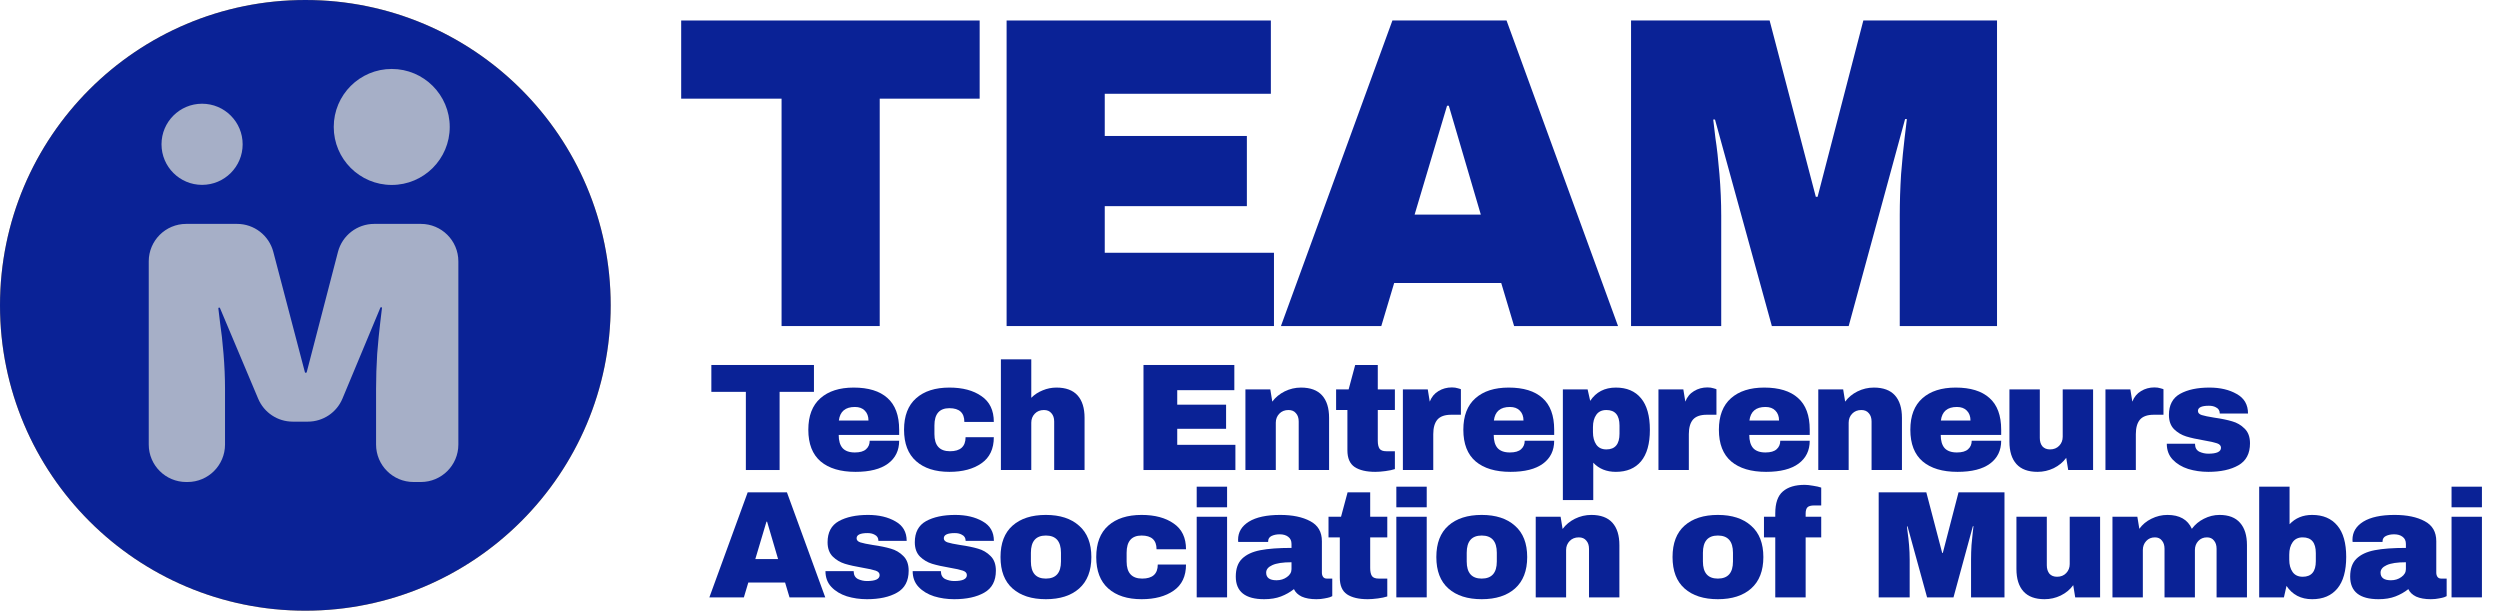 <svg width="131" height="32" viewBox="0 0 131 32" fill="none" xmlns="http://www.w3.org/2000/svg">
<path d="M46.097 5.17V17.085H40.954V5.17H35.694V1.074H51.334V5.17H46.097Z" fill="#0A2296"/>
<path d="M52.746 1.074H66.593V4.914H57.889V7.125H65.336V10.802H57.889V13.245H66.756V17.085H52.746V1.074Z" fill="#0A2296"/>
<path d="M79.339 17.085L78.664 14.828H73.055L72.38 17.085H67.121L72.962 1.074H78.943L84.785 17.085H79.339ZM74.126 11.244H77.594L75.918 5.542H75.825L74.126 11.244Z" fill="#0A2296"/>
<path d="M99.547 17.085V11.314C99.547 10.6 99.57 9.871 99.617 9.126C99.679 8.366 99.741 7.73 99.803 7.218C99.865 6.706 99.904 6.38 99.92 6.24H99.826L96.871 17.085H92.845L89.866 6.263H89.773C89.788 6.403 89.827 6.729 89.889 7.241C89.967 7.737 90.037 8.366 90.099 9.126C90.161 9.871 90.192 10.6 90.192 11.314V17.085H85.467V1.074H92.728L95.149 10.313H95.242L97.639 1.074H104.644V17.085H99.547Z" fill="#0A2296"/>
<path d="M40.851 20.533V24.629H39.083V20.533H37.275V19.125H42.651V20.533H40.851Z" fill="#0A2296"/>
<path d="M44.732 20.309C45.505 20.309 46.094 20.49 46.5 20.853C46.91 21.215 47.116 21.77 47.116 22.517V22.789H43.948C43.948 23.093 44.014 23.322 44.148 23.477C44.286 23.631 44.502 23.709 44.796 23.709C45.062 23.709 45.257 23.653 45.38 23.541C45.508 23.429 45.572 23.279 45.572 23.093H47.116C47.116 23.605 46.921 24.005 46.532 24.293C46.142 24.581 45.574 24.725 44.828 24.725C44.044 24.725 43.436 24.544 43.004 24.181C42.572 23.813 42.356 23.258 42.356 22.517C42.356 21.791 42.566 21.242 42.988 20.869C43.409 20.495 43.99 20.309 44.732 20.309ZM44.796 21.325C44.294 21.325 44.014 21.562 43.956 22.037H45.508C45.508 21.818 45.444 21.645 45.316 21.517C45.193 21.389 45.02 21.325 44.796 21.325Z" fill="#0A2296"/>
<path d="M49.748 20.309C50.441 20.309 51.001 20.458 51.428 20.757C51.86 21.05 52.076 21.501 52.076 22.109H50.532C50.532 21.629 50.27 21.389 49.748 21.389C49.225 21.389 48.964 21.69 48.964 22.293V22.749C48.964 23.346 49.236 23.645 49.78 23.645C50.324 23.645 50.596 23.399 50.596 22.909H52.076C52.076 23.522 51.86 23.978 51.428 24.277C51.001 24.576 50.441 24.725 49.748 24.725C49.006 24.725 48.425 24.538 48.004 24.165C47.582 23.791 47.372 23.242 47.372 22.517C47.372 21.791 47.582 21.242 48.004 20.869C48.425 20.495 49.006 20.309 49.748 20.309Z" fill="#0A2296"/>
<path d="M54.039 20.845C54.209 20.674 54.41 20.544 54.639 20.453C54.868 20.357 55.108 20.309 55.359 20.309C55.849 20.309 56.218 20.445 56.463 20.717C56.708 20.989 56.831 21.381 56.831 21.893V24.629H55.239V22.085C55.239 21.904 55.191 21.759 55.095 21.653C55.004 21.541 54.873 21.485 54.703 21.485C54.505 21.485 54.346 21.549 54.223 21.677C54.1 21.805 54.039 21.962 54.039 22.149V24.629H52.447V18.829H54.039V20.845Z" fill="#0A2296"/>
<path d="M59.919 19.125H64.679V20.445H61.687V21.205H64.247V22.469H61.687V23.309H64.735V24.629H59.919V19.125Z" fill="#0A2296"/>
<path d="M68.172 20.309C68.663 20.309 69.031 20.445 69.276 20.717C69.522 20.989 69.644 21.381 69.644 21.893V24.629H68.052V22.085C68.052 21.904 68.004 21.759 67.908 21.653C67.818 21.541 67.687 21.485 67.516 21.485C67.319 21.485 67.159 21.549 67.036 21.677C66.914 21.805 66.852 21.962 66.852 22.149V24.629H65.26V20.405H66.564L66.668 21.045C66.834 20.821 67.05 20.642 67.316 20.509C67.588 20.375 67.874 20.309 68.172 20.309Z" fill="#0A2296"/>
<path d="M73.092 20.405V21.485H72.196V23.093C72.196 23.285 72.228 23.426 72.292 23.517C72.356 23.602 72.474 23.645 72.644 23.645H73.092V24.581C72.964 24.623 72.799 24.658 72.596 24.685C72.394 24.712 72.218 24.725 72.068 24.725C71.599 24.725 71.236 24.64 70.98 24.469C70.73 24.298 70.604 24.008 70.604 23.597V21.485H70.012V20.405H70.668L71.012 19.125H72.196V20.405H73.092Z" fill="#0A2296"/>
<path d="M76.079 20.301C76.202 20.301 76.311 20.317 76.407 20.349C76.503 20.375 76.551 20.392 76.551 20.397V21.733H76.039C75.708 21.733 75.468 21.818 75.319 21.989C75.175 22.16 75.103 22.413 75.103 22.749V24.629H73.511V20.405H74.815L74.919 21.045C75.015 20.799 75.167 20.616 75.375 20.493C75.583 20.365 75.818 20.301 76.079 20.301Z" fill="#0A2296"/>
<path d="M79.055 20.309C79.828 20.309 80.417 20.49 80.823 20.853C81.233 21.215 81.439 21.77 81.439 22.517V22.789H78.271C78.271 23.093 78.337 23.322 78.471 23.477C78.609 23.631 78.825 23.709 79.119 23.709C79.385 23.709 79.58 23.653 79.703 23.541C79.831 23.429 79.895 23.279 79.895 23.093H81.439C81.439 23.605 81.244 24.005 80.855 24.293C80.465 24.581 79.897 24.725 79.151 24.725C78.367 24.725 77.759 24.544 77.327 24.181C76.895 23.813 76.679 23.258 76.679 22.517C76.679 21.791 76.889 21.242 77.311 20.869C77.732 20.495 78.313 20.309 79.055 20.309ZM79.119 21.325C78.617 21.325 78.337 21.562 78.279 22.037H79.831C79.831 21.818 79.767 21.645 79.639 21.517C79.516 21.389 79.343 21.325 79.119 21.325Z" fill="#0A2296"/>
<path d="M84.671 20.309C85.241 20.309 85.681 20.495 85.99 20.869C86.3 21.242 86.454 21.794 86.454 22.525C86.454 23.25 86.3 23.799 85.99 24.173C85.681 24.541 85.241 24.725 84.671 24.725C84.18 24.725 83.785 24.565 83.487 24.245V26.205H81.894V20.405H83.191L83.326 21.005C83.636 20.541 84.084 20.309 84.671 20.309ZM84.174 21.485C83.94 21.485 83.764 21.567 83.647 21.733C83.529 21.898 83.471 22.114 83.471 22.381V22.645C83.471 22.912 83.529 23.13 83.647 23.301C83.764 23.466 83.94 23.549 84.174 23.549C84.633 23.549 84.862 23.274 84.862 22.725V22.301C84.862 21.757 84.633 21.485 84.174 21.485Z" fill="#0A2296"/>
<path d="M89.471 20.301C89.593 20.301 89.703 20.317 89.799 20.349C89.894 20.375 89.942 20.392 89.942 20.397V21.733H89.43C89.1 21.733 88.86 21.818 88.71 21.989C88.567 22.16 88.495 22.413 88.495 22.749V24.629H86.903V20.405H88.207L88.311 21.045C88.406 20.799 88.558 20.616 88.766 20.493C88.975 20.365 89.209 20.301 89.471 20.301Z" fill="#0A2296"/>
<path d="M92.446 20.309C93.219 20.309 93.809 20.49 94.214 20.853C94.625 21.215 94.83 21.77 94.83 22.517V22.789H91.662C91.662 23.093 91.729 23.322 91.862 23.477C92.001 23.631 92.217 23.709 92.51 23.709C92.777 23.709 92.972 23.653 93.094 23.541C93.222 23.429 93.286 23.279 93.286 23.093H94.83C94.83 23.605 94.635 24.005 94.246 24.293C93.857 24.581 93.289 24.725 92.542 24.725C91.758 24.725 91.15 24.544 90.718 24.181C90.286 23.813 90.07 23.258 90.07 22.517C90.07 21.791 90.281 21.242 90.702 20.869C91.124 20.495 91.705 20.309 92.446 20.309ZM92.51 21.325C92.009 21.325 91.729 21.562 91.67 22.037H93.222C93.222 21.818 93.158 21.645 93.03 21.517C92.907 21.389 92.734 21.325 92.51 21.325Z" fill="#0A2296"/>
<path d="M98.19 20.309C98.681 20.309 99.049 20.445 99.294 20.717C99.539 20.989 99.662 21.381 99.662 21.893V24.629H98.07V22.085C98.07 21.904 98.022 21.759 97.926 21.653C97.835 21.541 97.705 21.485 97.534 21.485C97.337 21.485 97.177 21.549 97.054 21.677C96.931 21.805 96.87 21.962 96.87 22.149V24.629H95.278V20.405H96.582L96.686 21.045C96.851 20.821 97.067 20.642 97.334 20.509C97.606 20.375 97.891 20.309 98.19 20.309Z" fill="#0A2296"/>
<path d="M102.478 20.309C103.251 20.309 103.841 20.49 104.246 20.853C104.657 21.215 104.862 21.77 104.862 22.517V22.789H101.694C101.694 23.093 101.761 23.322 101.894 23.477C102.033 23.631 102.249 23.709 102.542 23.709C102.809 23.709 103.003 23.653 103.126 23.541C103.254 23.429 103.318 23.279 103.318 23.093H104.862C104.862 23.605 104.667 24.005 104.278 24.293C103.889 24.581 103.321 24.725 102.574 24.725C101.79 24.725 101.182 24.544 100.75 24.181C100.318 23.813 100.102 23.258 100.102 22.517C100.102 21.791 100.313 21.242 100.734 20.869C101.155 20.495 101.737 20.309 102.478 20.309ZM102.542 21.325C102.041 21.325 101.761 21.562 101.702 22.037H103.254C103.254 21.818 103.19 21.645 103.062 21.517C102.939 21.389 102.766 21.325 102.542 21.325Z" fill="#0A2296"/>
<path d="M108.374 24.629L108.27 23.989C108.105 24.218 107.886 24.399 107.614 24.533C107.347 24.661 107.065 24.725 106.766 24.725C106.275 24.725 105.907 24.589 105.662 24.317C105.417 24.045 105.294 23.653 105.294 23.141V20.405H106.886V22.949C106.886 23.13 106.931 23.277 107.022 23.389C107.118 23.495 107.251 23.549 107.422 23.549C107.619 23.549 107.779 23.485 107.902 23.357C108.025 23.229 108.086 23.072 108.086 22.885V20.405H109.678V24.629H108.374Z" fill="#0A2296"/>
<path d="M112.894 20.301C113.017 20.301 113.126 20.317 113.222 20.349C113.318 20.375 113.366 20.392 113.366 20.397V21.733H112.854C112.523 21.733 112.283 21.818 112.134 21.989C111.99 22.16 111.918 22.413 111.918 22.749V24.629H110.326V20.405H111.63L111.734 21.045C111.83 20.799 111.982 20.616 112.19 20.493C112.398 20.365 112.633 20.301 112.894 20.301Z" fill="#0A2296"/>
<path d="M115.772 20.309C116.337 20.309 116.814 20.421 117.204 20.645C117.598 20.863 117.796 21.205 117.796 21.669H116.316C116.316 21.514 116.246 21.405 116.108 21.341C116.012 21.288 115.892 21.261 115.748 21.261C115.364 21.261 115.172 21.352 115.172 21.533C115.172 21.634 115.238 21.706 115.372 21.749C115.505 21.791 115.724 21.837 116.028 21.885C116.401 21.938 116.713 22.002 116.964 22.077C117.214 22.146 117.433 22.274 117.62 22.461C117.806 22.642 117.9 22.898 117.9 23.229C117.9 23.767 117.697 24.151 117.292 24.381C116.892 24.61 116.366 24.725 115.716 24.725C115.342 24.725 114.99 24.674 114.66 24.573C114.329 24.466 114.06 24.303 113.852 24.085C113.644 23.866 113.54 23.589 113.54 23.253H115.02V23.285C115.025 23.466 115.1 23.594 115.244 23.669C115.393 23.738 115.55 23.773 115.716 23.773C116.158 23.773 116.38 23.669 116.38 23.461C116.38 23.354 116.31 23.277 116.172 23.229C116.033 23.181 115.806 23.13 115.492 23.077C115.113 23.013 114.801 22.944 114.556 22.869C114.316 22.794 114.105 22.669 113.924 22.493C113.742 22.311 113.652 22.061 113.652 21.741C113.652 21.224 113.846 20.855 114.236 20.637C114.63 20.418 115.142 20.309 115.772 20.309Z" fill="#0A2296"/>
<path d="M41.371 31.302L41.139 30.526H39.211L38.979 31.302H37.171L39.179 25.798H41.235L43.243 31.302H41.371ZM39.579 29.294H40.771L40.195 27.334H40.163L39.579 29.294Z" fill="#0A2296"/>
<path d="M45.486 26.982C46.051 26.982 46.528 27.094 46.917 27.318C47.312 27.537 47.51 27.878 47.51 28.342H46.029C46.029 28.187 45.96 28.078 45.822 28.014C45.725 27.96 45.605 27.934 45.462 27.934C45.078 27.934 44.886 28.024 44.886 28.206C44.886 28.307 44.952 28.379 45.086 28.422C45.219 28.465 45.438 28.51 45.742 28.558C46.115 28.611 46.427 28.675 46.678 28.75C46.928 28.819 47.147 28.947 47.334 29.134C47.52 29.315 47.614 29.571 47.614 29.902C47.614 30.441 47.411 30.825 47.005 31.054C46.605 31.283 46.08 31.398 45.429 31.398C45.056 31.398 44.704 31.347 44.373 31.246C44.043 31.139 43.773 30.977 43.566 30.758C43.358 30.539 43.254 30.262 43.254 29.926H44.733V29.958C44.739 30.139 44.813 30.267 44.958 30.342C45.107 30.411 45.264 30.446 45.429 30.446C45.872 30.446 46.093 30.342 46.093 30.134C46.093 30.027 46.024 29.95 45.886 29.902C45.747 29.854 45.52 29.803 45.206 29.75C44.827 29.686 44.515 29.616 44.27 29.542C44.029 29.467 43.819 29.342 43.638 29.166C43.456 28.985 43.365 28.734 43.365 28.414C43.365 27.896 43.56 27.529 43.95 27.31C44.344 27.091 44.856 26.982 45.486 26.982Z" fill="#0A2296"/>
<path d="M50.056 26.982C50.621 26.982 51.099 27.094 51.488 27.318C51.883 27.537 52.08 27.878 52.08 28.342H50.6C50.6 28.187 50.531 28.078 50.392 28.014C50.296 27.96 50.176 27.934 50.032 27.934C49.648 27.934 49.456 28.024 49.456 28.206C49.456 28.307 49.523 28.379 49.656 28.422C49.789 28.465 50.008 28.51 50.312 28.558C50.685 28.611 50.997 28.675 51.248 28.75C51.499 28.819 51.717 28.947 51.904 29.134C52.091 29.315 52.184 29.571 52.184 29.902C52.184 30.441 51.981 30.825 51.576 31.054C51.176 31.283 50.651 31.398 50 31.398C49.627 31.398 49.275 31.347 48.944 31.246C48.613 31.139 48.344 30.977 48.136 30.758C47.928 30.539 47.824 30.262 47.824 29.926H49.304V29.958C49.309 30.139 49.384 30.267 49.528 30.342C49.677 30.411 49.835 30.446 50 30.446C50.443 30.446 50.664 30.342 50.664 30.134C50.664 30.027 50.595 29.95 50.456 29.902C50.317 29.854 50.091 29.803 49.776 29.75C49.397 29.686 49.085 29.616 48.84 29.542C48.6 29.467 48.389 29.342 48.208 29.166C48.027 28.985 47.936 28.734 47.936 28.414C47.936 27.896 48.131 27.529 48.52 27.31C48.915 27.091 49.427 26.982 50.056 26.982Z" fill="#0A2296"/>
<path d="M54.803 26.982C55.544 26.982 56.125 27.171 56.547 27.55C56.973 27.923 57.187 28.47 57.187 29.19C57.187 29.91 56.973 30.459 56.547 30.838C56.125 31.211 55.544 31.398 54.803 31.398C54.061 31.398 53.48 31.211 53.059 30.838C52.637 30.465 52.427 29.915 52.427 29.19C52.427 28.465 52.637 27.915 53.059 27.542C53.48 27.169 54.061 26.982 54.803 26.982ZM54.803 28.062C54.28 28.062 54.019 28.363 54.019 28.966V29.422C54.019 30.019 54.28 30.318 54.803 30.318C55.331 30.318 55.595 30.019 55.595 29.422V28.966C55.595 28.363 55.331 28.062 54.803 28.062Z" fill="#0A2296"/>
<path d="M59.819 26.982C60.512 26.982 61.072 27.131 61.499 27.43C61.931 27.723 62.147 28.174 62.147 28.782H60.603C60.603 28.302 60.341 28.062 59.819 28.062C59.296 28.062 59.035 28.363 59.035 28.966V29.422C59.035 30.019 59.307 30.318 59.851 30.318C60.395 30.318 60.667 30.073 60.667 29.582H62.147C62.147 30.195 61.931 30.651 61.499 30.95C61.072 31.248 60.512 31.398 59.819 31.398C59.077 31.398 58.496 31.211 58.075 30.838C57.653 30.465 57.443 29.915 57.443 29.19C57.443 28.465 57.653 27.915 58.075 27.542C58.496 27.169 59.077 26.982 59.819 26.982Z" fill="#0A2296"/>
<path d="M62.707 26.582V25.502H64.299V26.582H62.707ZM62.707 31.302V27.078H64.299V31.302H62.707Z" fill="#0A2296"/>
<path d="M67.083 26.982C67.728 26.982 68.253 27.091 68.659 27.31C69.064 27.523 69.267 27.872 69.267 28.358V30.006C69.267 30.096 69.288 30.171 69.331 30.23C69.373 30.288 69.437 30.318 69.523 30.318H69.811V31.238C69.795 31.248 69.752 31.267 69.683 31.294C69.619 31.315 69.525 31.337 69.403 31.358C69.28 31.384 69.139 31.398 68.979 31.398C68.669 31.398 68.413 31.352 68.211 31.262C68.013 31.166 67.877 31.035 67.803 30.87C67.6 31.03 67.373 31.158 67.123 31.254C66.872 31.35 66.579 31.398 66.243 31.398C65.251 31.398 64.755 31.003 64.755 30.214C64.755 29.803 64.864 29.491 65.083 29.278C65.307 29.059 65.627 28.91 66.043 28.83C66.459 28.75 67.003 28.71 67.675 28.71V28.502C67.675 28.337 67.616 28.211 67.499 28.126C67.387 28.041 67.24 27.998 67.059 27.998C66.893 27.998 66.749 28.027 66.627 28.086C66.509 28.145 66.451 28.238 66.451 28.366V28.398H64.883C64.877 28.371 64.875 28.334 64.875 28.286C64.875 27.886 65.064 27.569 65.443 27.334C65.827 27.099 66.373 26.982 67.083 26.982ZM67.675 29.462C67.221 29.462 66.885 29.512 66.667 29.614C66.453 29.71 66.347 29.84 66.347 30.006C66.347 30.273 66.528 30.406 66.891 30.406C67.099 30.406 67.28 30.35 67.435 30.238C67.595 30.126 67.675 29.987 67.675 29.822V29.462Z" fill="#0A2296"/>
<path d="M72.694 27.078V28.158H71.798V29.766C71.798 29.958 71.83 30.099 71.894 30.19C71.958 30.275 72.075 30.318 72.246 30.318H72.694V31.254C72.566 31.297 72.4 31.331 72.198 31.358C71.995 31.384 71.819 31.398 71.67 31.398C71.2 31.398 70.838 31.312 70.582 31.142C70.331 30.971 70.206 30.68 70.206 30.27V28.158H69.614V27.078H70.27L70.614 25.798H71.798V27.078H72.694Z" fill="#0A2296"/>
<path d="M73.168 26.582V25.502H74.76V26.582H73.168ZM73.168 31.302V27.078H74.76V31.302H73.168Z" fill="#0A2296"/>
<path d="M77.641 26.982C78.382 26.982 78.963 27.171 79.385 27.55C79.811 27.923 80.025 28.47 80.025 29.19C80.025 29.91 79.811 30.459 79.385 30.838C78.963 31.211 78.382 31.398 77.641 31.398C76.899 31.398 76.318 31.211 75.897 30.838C75.475 30.465 75.264 29.915 75.264 29.19C75.264 28.465 75.475 27.915 75.897 27.542C76.318 27.169 76.899 26.982 77.641 26.982ZM77.641 28.062C77.118 28.062 76.856 28.363 76.856 28.966V29.422C76.856 30.019 77.118 30.318 77.641 30.318C78.168 30.318 78.433 30.019 78.433 29.422V28.966C78.433 28.363 78.168 28.062 77.641 28.062Z" fill="#0A2296"/>
<path d="M83.385 26.982C83.875 26.982 84.243 27.118 84.489 27.39C84.734 27.662 84.856 28.054 84.856 28.566V31.302H83.264V28.758C83.264 28.576 83.216 28.433 83.121 28.326C83.03 28.214 82.899 28.158 82.728 28.158C82.531 28.158 82.371 28.222 82.249 28.35C82.126 28.478 82.064 28.635 82.064 28.822V31.302H80.472V27.078H81.776L81.88 27.718C82.046 27.494 82.262 27.315 82.528 27.182C82.8 27.049 83.086 26.982 83.385 26.982Z" fill="#0A2296"/>
<path d="M90.016 26.982C90.758 26.982 91.339 27.171 91.76 27.55C92.187 27.923 92.4 28.47 92.4 29.19C92.4 29.91 92.187 30.459 91.76 30.838C91.339 31.211 90.758 31.398 90.016 31.398C89.275 31.398 88.694 31.211 88.272 30.838C87.851 30.465 87.641 29.915 87.641 29.19C87.641 28.465 87.851 27.915 88.272 27.542C88.694 27.169 89.275 26.982 90.016 26.982ZM90.016 28.062C89.494 28.062 89.233 28.363 89.233 28.966V29.422C89.233 30.019 89.494 30.318 90.016 30.318C90.544 30.318 90.808 30.019 90.808 29.422V28.966C90.808 28.363 90.544 28.062 90.016 28.062Z" fill="#0A2296"/>
<path d="M94.568 25.406C94.686 25.406 94.832 25.422 95.008 25.454C95.184 25.48 95.326 25.512 95.432 25.55V26.486H95.064C94.894 26.486 94.776 26.518 94.712 26.582C94.648 26.646 94.616 26.755 94.616 26.91V27.078H95.432V28.158H94.616V31.302H93.024V28.158H92.432V27.078H93.024V26.902C93.024 26.358 93.158 25.974 93.424 25.75C93.691 25.52 94.072 25.406 94.568 25.406Z" fill="#0A2296"/>
<path d="M103.283 31.302V29.318C103.283 29.073 103.291 28.822 103.307 28.566C103.328 28.305 103.349 28.086 103.371 27.91C103.392 27.734 103.405 27.622 103.411 27.574H103.379L102.363 31.302H100.979L99.955 27.582H99.923C99.928 27.63 99.941 27.742 99.963 27.918C99.989 28.088 100.013 28.305 100.035 28.566C100.056 28.822 100.067 29.073 100.067 29.318V31.302H98.443V25.798H100.939L101.771 28.974H101.803L102.627 25.798H105.035V31.302H103.283Z" fill="#0A2296"/>
<path d="M108.741 31.302L108.637 30.662C108.472 30.891 108.253 31.073 107.981 31.206C107.715 31.334 107.432 31.398 107.133 31.398C106.643 31.398 106.275 31.262 106.029 30.99C105.784 30.718 105.661 30.326 105.661 29.814V27.078H107.253V29.622C107.253 29.803 107.299 29.95 107.389 30.062C107.485 30.169 107.619 30.222 107.789 30.222C107.987 30.222 108.147 30.158 108.269 30.03C108.392 29.902 108.453 29.744 108.453 29.558V27.078H110.045V31.302H108.741Z" fill="#0A2296"/>
<path d="M116.301 26.982C116.781 26.982 117.141 27.12 117.381 27.398C117.621 27.67 117.741 28.059 117.741 28.566V31.302H116.149V28.758C116.149 28.576 116.104 28.433 116.013 28.326C115.928 28.214 115.805 28.158 115.645 28.158C115.459 28.158 115.307 28.222 115.189 28.35C115.072 28.478 115.013 28.635 115.013 28.822V31.302H113.421V28.758C113.421 28.576 113.376 28.433 113.285 28.326C113.2 28.214 113.077 28.158 112.917 28.158C112.731 28.158 112.579 28.222 112.461 28.35C112.344 28.478 112.285 28.635 112.285 28.822V31.302H110.693V27.078H111.997L112.101 27.71C112.261 27.486 112.472 27.31 112.733 27.182C113 27.049 113.28 26.982 113.573 26.982C114.208 26.982 114.635 27.224 114.853 27.71C115.019 27.486 115.229 27.31 115.485 27.182C115.747 27.049 116.019 26.982 116.301 26.982Z" fill="#0A2296"/>
<path d="M119.973 27.47C120.277 27.145 120.672 26.982 121.157 26.982C121.728 26.982 122.168 27.169 122.477 27.542C122.787 27.91 122.941 28.456 122.941 29.182C122.941 29.913 122.787 30.465 122.477 30.838C122.168 31.211 121.728 31.398 121.157 31.398C120.571 31.398 120.123 31.166 119.813 30.702L119.677 31.302H118.381V25.502H119.973V27.47ZM120.661 28.158C120.427 28.158 120.251 28.243 120.133 28.414C120.016 28.579 119.957 28.795 119.957 29.062V29.326C119.957 29.593 120.016 29.808 120.133 29.974C120.251 30.139 120.427 30.222 120.661 30.222C121.12 30.222 121.349 29.95 121.349 29.406V28.982C121.349 28.433 121.12 28.158 120.661 28.158Z" fill="#0A2296"/>
<path d="M125.477 26.982C126.123 26.982 126.648 27.091 127.053 27.31C127.459 27.523 127.661 27.872 127.661 28.358V30.006C127.661 30.096 127.683 30.171 127.725 30.23C127.768 30.288 127.832 30.318 127.917 30.318H128.205V31.238C128.189 31.248 128.147 31.267 128.077 31.294C128.013 31.315 127.92 31.337 127.797 31.358C127.675 31.384 127.533 31.398 127.373 31.398C127.064 31.398 126.808 31.352 126.605 31.262C126.408 31.166 126.272 31.035 126.197 30.87C125.995 31.03 125.768 31.158 125.517 31.254C125.267 31.35 124.973 31.398 124.637 31.398C123.645 31.398 123.149 31.003 123.149 30.214C123.149 29.803 123.259 29.491 123.477 29.278C123.701 29.059 124.021 28.91 124.437 28.83C124.853 28.75 125.397 28.71 126.069 28.71V28.502C126.069 28.337 126.011 28.211 125.893 28.126C125.781 28.041 125.635 27.998 125.453 27.998C125.288 27.998 125.144 28.027 125.021 28.086C124.904 28.145 124.845 28.238 124.845 28.366V28.398H123.277C123.272 28.371 123.269 28.334 123.269 28.286C123.269 27.886 123.459 27.569 123.837 27.334C124.221 27.099 124.768 26.982 125.477 26.982ZM126.069 29.462C125.616 29.462 125.28 29.512 125.061 29.614C124.848 29.71 124.741 29.84 124.741 30.006C124.741 30.273 124.923 30.406 125.285 30.406C125.493 30.406 125.675 30.35 125.829 30.238C125.989 30.126 126.069 29.987 126.069 29.822V29.462Z" fill="#0A2296"/>
<path d="M128.461 26.582V25.502H130.053V26.582H128.461ZM128.461 31.302V27.078H130.053V31.302H128.461Z" fill="#0A2296"/>
<circle cx="16" cy="16" r="16" fill="#EDBF4F"/>
<circle cx="16" cy="16" r="16" fill="#0A2296"/>
<path d="M21.669 25.257C20.585 25.257 19.706 24.378 19.706 23.294V20.382C19.706 19.779 19.725 19.163 19.765 18.534C19.817 17.892 19.87 17.354 19.922 16.922C19.968 16.541 20 16.282 20.015 16.145C20.018 16.119 19.998 16.096 19.971 16.096C19.954 16.096 19.938 16.107 19.931 16.123L17.945 20.887C17.64 21.618 16.925 22.094 16.133 22.094H15.338C14.549 22.094 13.836 21.621 13.529 20.894L11.527 16.143C11.52 16.127 11.504 16.116 11.486 16.116C11.459 16.116 11.439 16.139 11.442 16.165C11.458 16.302 11.489 16.561 11.535 16.942C11.6 17.361 11.659 17.892 11.712 18.534C11.764 19.163 11.791 19.779 11.791 20.382V23.294C11.791 24.378 10.912 25.257 9.828 25.257H9.757C8.673 25.257 7.794 24.378 7.794 23.294V13.695C7.794 12.611 8.673 11.732 9.757 11.732H12.422C13.315 11.732 14.095 12.334 14.321 13.197L15.975 19.498C15.98 19.521 16.001 19.537 16.024 19.537C16.047 19.537 16.067 19.521 16.073 19.498L17.709 13.201C17.934 12.336 18.715 11.732 19.609 11.732H22.055C23.139 11.732 24.018 12.611 24.018 13.695V23.294C24.018 24.378 23.139 25.257 22.055 25.257H21.669Z" fill="#A6AFC7"/>
<circle cx="20.527" cy="6.652" r="3.039" fill="#A6AFC7"/>
<circle cx="10.589" cy="7.561" r="2.126" fill="#A6AFC7"/>
</svg>
